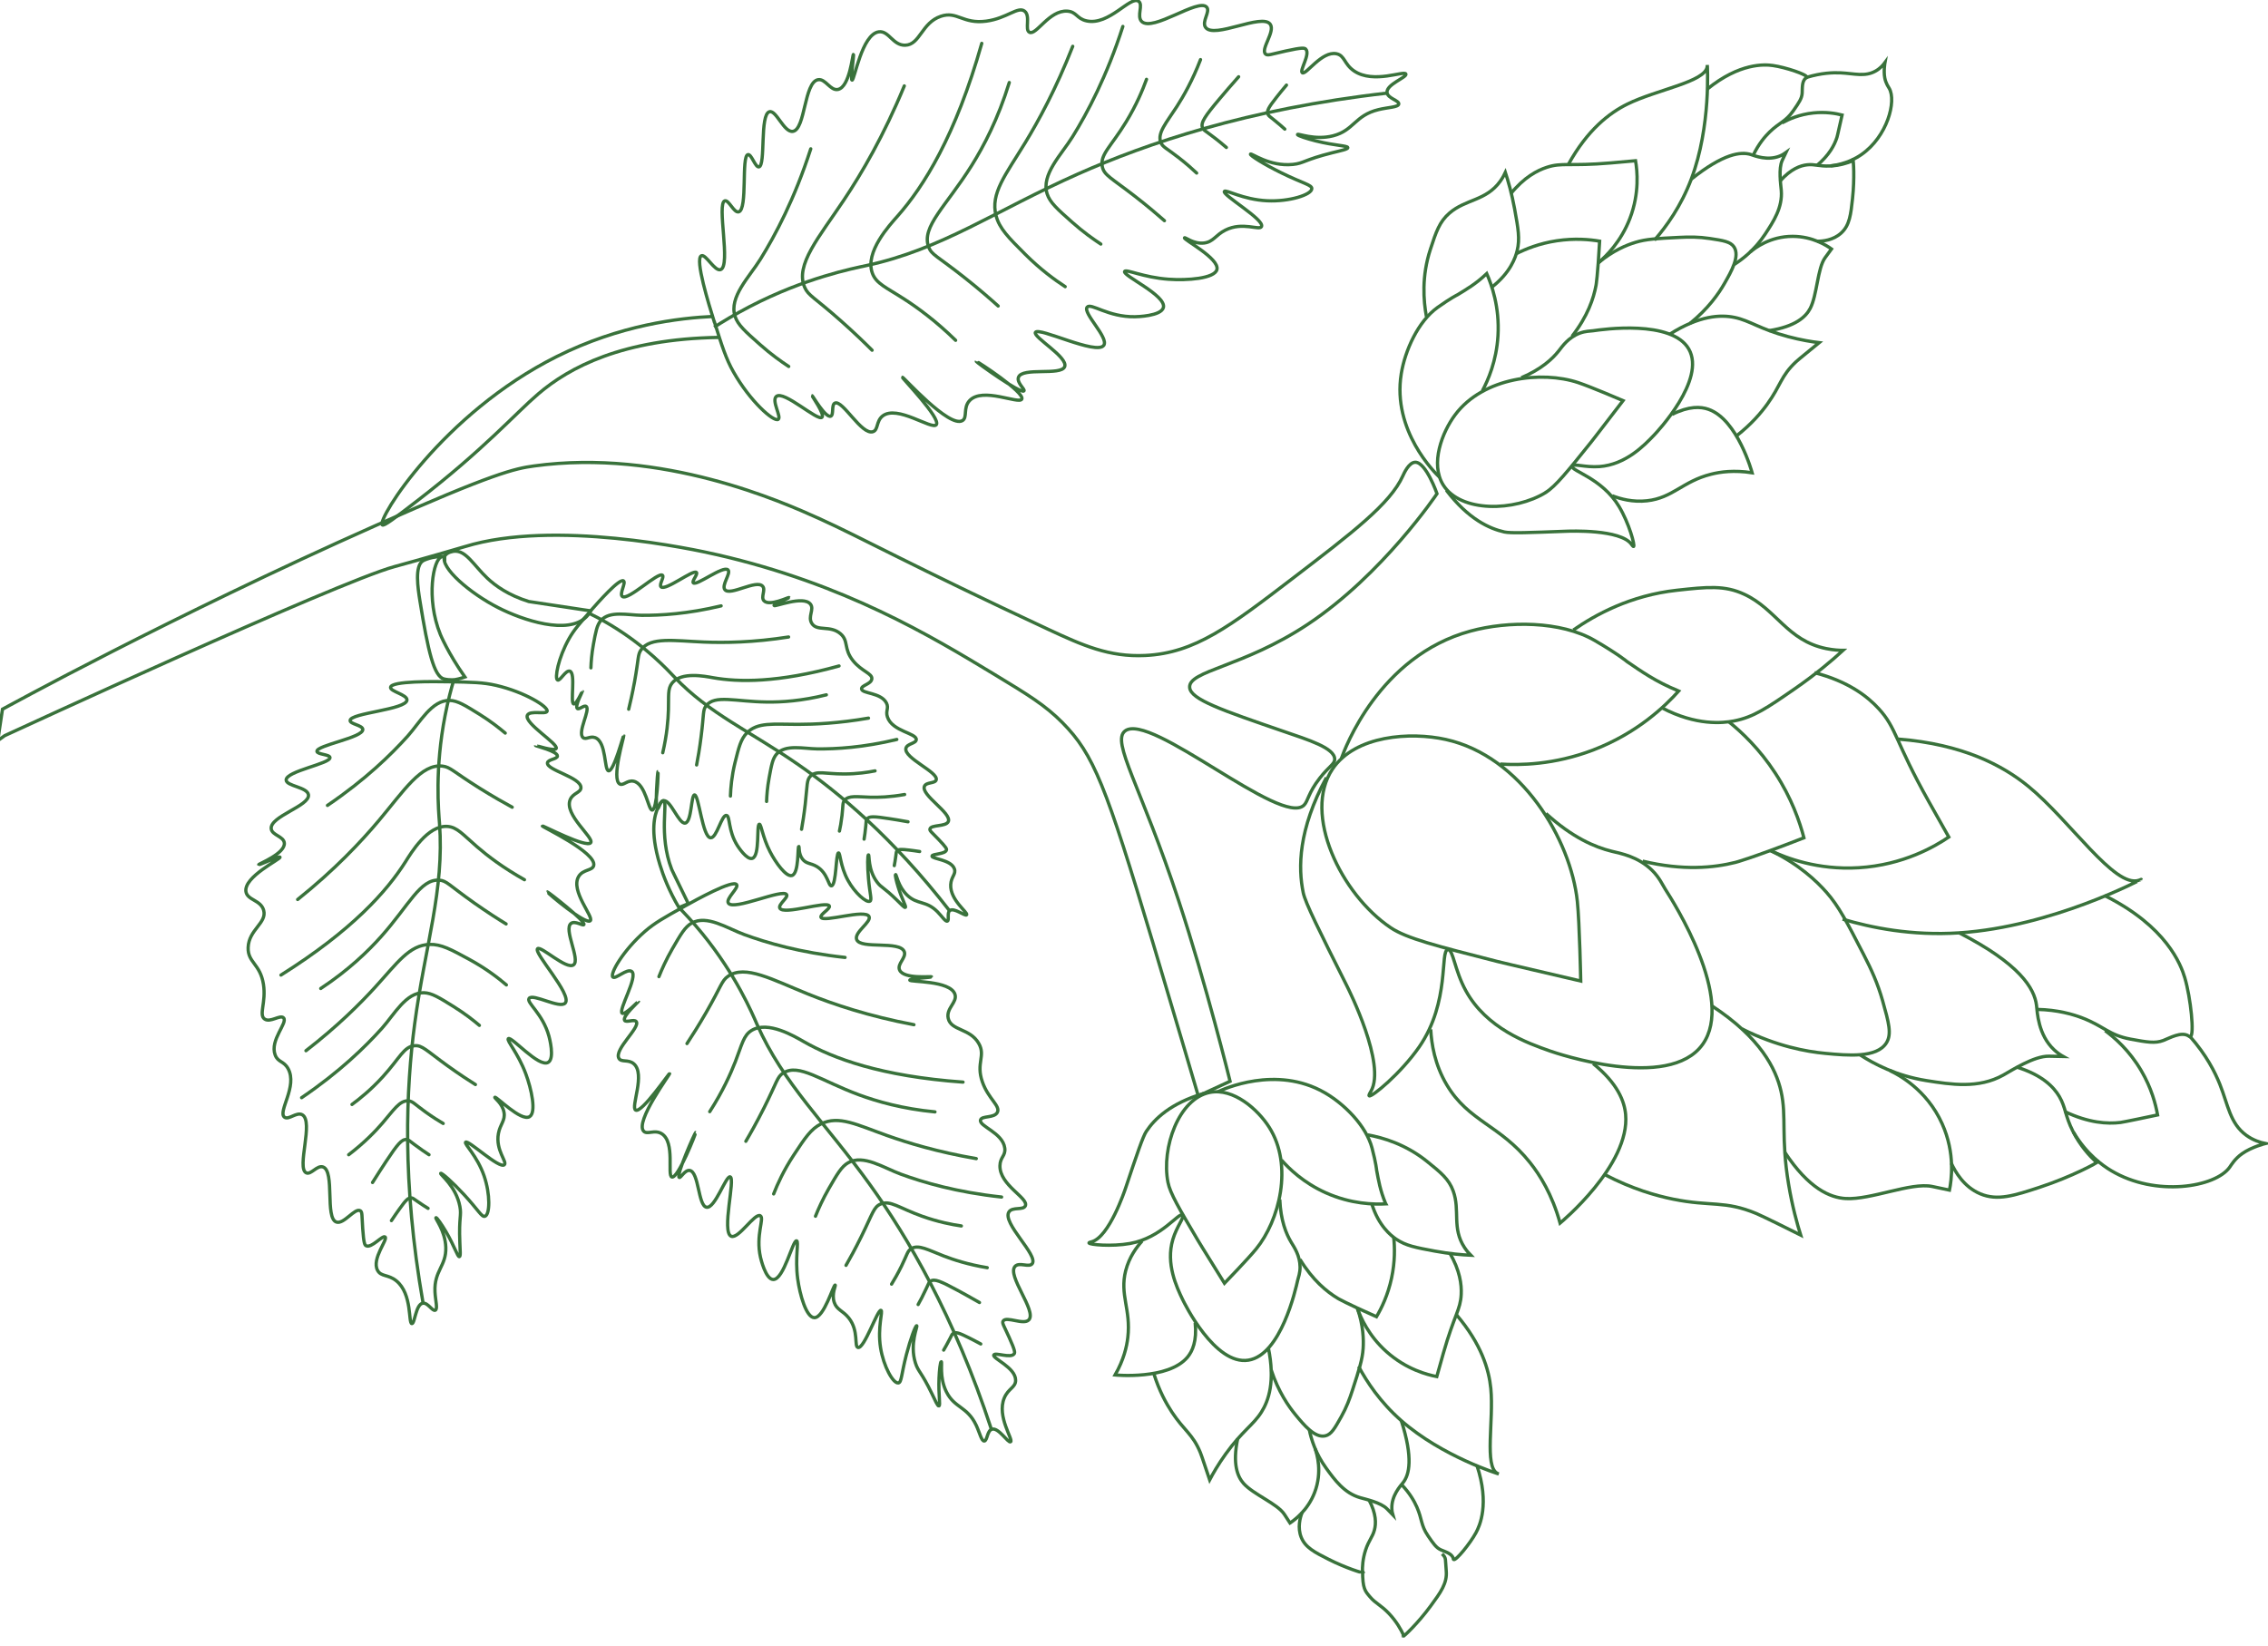 <svg width="346" height="251" viewBox="0 0 346 251" fill="none" xmlns="http://www.w3.org/2000/svg">
<g clip-path="url(#clip0_166_2321)">
<path d="M68.542 103.988C71.962 104.046 73.709 104.082 75.666 104.533C80.062 105.55 83.686 107.803 83.467 108.486C83.293 109.024 80.833 108.297 80.455 109.096C79.894 110.288 85.243 113.471 84.85 114.168C84.581 114.655 81.728 113.667 81.713 113.718C81.699 113.776 85.083 114.583 85.039 115.324C85.01 115.796 83.591 115.818 83.518 116.356C83.358 117.482 88.678 118.55 88.627 120.156C88.605 120.912 87.411 120.941 86.982 121.966C86.022 124.277 90.664 127.765 90.118 128.535C89.5 129.407 82.798 125.875 82.74 125.984C82.674 126.108 91.094 130.054 90.57 132.037C90.366 132.822 88.947 132.575 88.277 133.687C86.968 135.882 90.642 139.878 90.053 140.438C89.333 141.121 83.438 136.114 83.496 136.041C83.555 135.969 89.405 140.525 89.078 141.034C88.932 141.259 87.746 140.394 87.128 140.837C85.92 141.702 88.569 146.346 87.506 147.16C86.429 147.981 82.507 144.209 82.005 144.703C81.371 145.321 87.302 151.687 86.24 152.98C85.447 153.94 81.255 151.454 80.709 152.29C80.28 152.944 82.798 154.586 83.744 158.038C83.809 158.278 84.653 161.432 83.635 162.035C82.194 162.892 78.01 158.002 77.544 158.423C77.246 158.692 79.014 160.596 80.2 163.75C81.08 166.097 81.859 169.701 80.782 170.326C79.458 171.096 75.681 167.158 75.492 167.369C75.397 167.478 76.641 168.277 76.889 169.658C77.115 170.915 76.307 171.438 76.037 172.891C75.564 175.442 77.435 177.237 76.94 177.658C76.161 178.327 71.431 173.814 71.031 174.214C70.769 174.468 72.777 176.263 73.847 179.344C74.815 182.142 74.757 185.267 73.978 185.514C73.49 185.674 72.988 184.591 70.798 182.215C69.022 180.289 67.371 178.843 67.232 178.966C67.065 179.112 69.568 180.885 70.158 184.009C70.434 185.463 69.99 185.63 70.15 189.474C70.201 190.717 70.289 191.632 70.085 191.676C69.808 191.741 69.372 190.135 68.018 187.832C67.407 186.8 66.636 185.659 66.505 185.732C66.33 185.826 67.924 187.679 68.011 190.252C68.106 193.122 66.206 193.791 66.359 197.039C66.425 198.376 66.81 199.662 66.403 199.844C65.959 200.04 65.267 198.63 64.489 198.776C63.412 198.972 63.295 201.893 62.837 201.886C62.262 201.871 62.932 197.373 60.472 195.367C59.22 194.343 58.129 194.764 57.597 193.761C56.651 191.981 59.235 189.031 58.747 188.667C58.347 188.362 56.673 190.441 55.844 190.005C55.647 189.903 55.487 189.648 55.334 187.388C55.196 185.339 55.283 184.867 54.971 184.671C54.148 184.162 52.453 186.8 51.31 186.393C49.549 185.768 51.121 178.639 49.28 177.993C48.37 177.673 47.439 179.242 46.711 178.886C45.212 178.167 47.905 171.024 46.107 170.028C45.234 169.549 44.019 170.9 43.386 170.391C42.345 169.549 45.445 165.683 43.946 162.987C43.284 161.795 42.403 162.057 41.974 160.901C41.13 158.612 43.96 155.989 43.255 155.248C42.745 154.717 41.231 156.032 40.366 155.429C39.441 154.782 40.62 152.893 40.191 150.132C39.703 147 37.775 146.811 37.855 144.522C37.95 141.789 40.744 140.779 40.227 138.854C39.798 137.262 37.731 137.32 37.52 135.998C37.156 133.716 42.883 131.027 42.716 130.737C42.592 130.526 39.521 131.979 39.471 131.885C39.412 131.776 43.495 130.206 43.378 128.6C43.298 127.547 41.493 127.416 41.377 126.406C41.159 124.509 47.272 122.925 47.06 121.239C46.908 120.04 43.691 119.916 43.655 118.979C43.611 117.606 50.452 116.479 50.342 115.542C50.284 115.055 48.407 115.084 48.349 114.604C48.247 113.674 55.414 112.519 55.349 111.254C55.312 110.608 53.413 110.455 53.413 109.903C53.413 108.733 62.007 108.261 62.087 106.771C62.131 105.942 59.497 105.47 59.584 104.831C59.715 103.842 66.192 103.951 68.557 103.988L68.542 103.988Z" stroke="#39723B" stroke-width="0.5" stroke-miterlimit="10"/>
<path d="M69.219 103.748C68.862 104.954 68.353 106.807 67.909 109.096C66.308 117.293 66.905 123.724 67.05 125.592C67.807 135.802 64.86 144.158 63.266 156.127C61.956 165.959 61.287 180.216 64.547 198.776" stroke="#39723B" stroke-width="0.5" stroke-miterlimit="10"/>
<path d="M49.957 122.845C55.793 118.885 59.693 115.062 62.218 112.25C64.089 110.157 65.886 106.756 68.615 106.836C69.816 106.873 70.936 107.57 73.178 108.965C74.866 110.019 76.176 111.051 77.078 111.814" stroke="#39723B" stroke-width="0.5" stroke-linecap="round" stroke-linejoin="round"/>
<path d="M45.408 137.197C51.048 132.684 55.051 128.419 57.779 125.178C61.636 120.585 64.27 116.443 67.531 116.857C68.739 117.01 69.095 117.671 73.163 120.214C75.215 121.501 76.954 122.474 78.141 123.121" stroke="#39723B" stroke-width="0.5" stroke-linecap="round" stroke-linejoin="round"/>
<path d="M42.862 148.722C53.784 141.862 59.053 135.874 61.847 131.463C62.728 130.068 65.238 125.861 68.244 126.05C69.736 126.144 70.587 127.27 72.792 129.167C74.349 130.511 76.722 132.343 80.011 134.181" stroke="#39723B" stroke-width="0.5" stroke-linecap="round" stroke-linejoin="round"/>
<path d="M48.931 150.771C53.202 147.952 56.157 145.074 58.143 142.85C62.437 138.033 64.111 134.05 67.007 134.247C68.149 134.326 68.455 134.98 72.297 137.691C74.356 139.144 76.088 140.242 77.209 140.925" stroke="#39723B" stroke-width="0.5" stroke-linecap="round" stroke-linejoin="round"/>
<path d="M46.675 160.262C51.558 156.483 55.007 153.017 57.263 150.539C60.632 146.84 62.444 144.144 65.544 144.049C67.305 143.999 68.79 144.805 71.606 146.338C74.102 147.697 75.987 149.143 77.253 150.226" stroke="#39723B" stroke-width="0.5" stroke-linecap="round" stroke-linejoin="round"/>
<path d="M46.013 167.427C51.849 163.466 55.749 159.644 58.274 156.832C60.145 154.739 61.942 151.338 64.671 151.418C65.871 151.454 66.992 152.152 69.234 153.547C70.922 154.601 72.232 155.633 73.134 156.396" stroke="#39723B" stroke-width="0.5" stroke-linecap="round" stroke-linejoin="round"/>
<path d="M53.697 168.459C54.891 167.587 56.608 166.199 58.405 164.229C61.018 161.352 61.6 159.637 63.245 159.499C64.409 159.397 64.984 160.182 68.266 162.551C70.049 163.837 71.555 164.811 72.53 165.421" stroke="#39723B" stroke-width="0.5" stroke-linecap="round" stroke-linejoin="round"/>
<path d="M53.195 176.125C55.582 174.301 57.248 172.572 58.34 171.307C60.014 169.367 60.974 167.797 62.32 167.914C62.983 167.972 63.23 168.393 64.918 169.607C66.017 170.399 66.963 170.98 67.611 171.358" stroke="#39723B" stroke-width="0.5" stroke-linecap="round" stroke-linejoin="round"/>
<path d="M56.834 180.362C57.663 179.039 58.376 177.942 58.929 177.106C60.625 174.548 61.28 173.741 62.029 173.807C62.313 173.836 62.437 173.967 63.186 174.541C64.118 175.246 64.911 175.776 65.449 176.125" stroke="#39723B" stroke-width="0.5" stroke-linecap="round" stroke-linejoin="round"/>
<path d="M59.715 186.175C60.188 185.463 60.603 184.867 60.923 184.424C61.906 183.05 62.298 182.621 62.808 182.716C63.004 182.752 63.092 182.839 63.652 183.225C64.336 183.704 64.911 184.068 65.304 184.307" stroke="#39723B" stroke-width="0.5" stroke-linecap="round" stroke-linejoin="round"/>
<path d="M90.118 93.175C88.423 95.1 87.557 96.089 86.815 97.404C85.156 100.354 84.573 103.508 85.068 103.726C85.454 103.9 86.298 102.171 86.931 102.367C87.877 102.658 86.938 107.236 87.528 107.374C87.935 107.468 88.831 105.39 88.867 105.405C88.903 105.426 87.644 107.716 88.074 108.064C88.35 108.29 89.085 107.512 89.42 107.745C90.126 108.224 88.03 111.712 88.947 112.504C89.383 112.875 90.002 112.228 90.781 112.504C92.556 113.144 92.141 117.482 92.847 117.569C93.648 117.671 95.074 112.163 95.162 112.185C95.263 112.214 93.197 118.877 94.565 119.589C95.111 119.873 95.685 118.965 96.646 119.153C98.531 119.539 98.887 123.601 99.506 123.557C100.248 123.506 100.452 117.7 100.379 117.693C100.306 117.693 99.884 123.237 100.328 123.317C100.532 123.354 100.648 122.249 101.209 122.133C102.3 121.9 103.545 125.723 104.534 125.541C105.538 125.359 105.422 121.275 105.953 121.246C106.623 121.21 107.161 127.721 108.413 127.786C109.352 127.837 110.087 124.247 110.829 124.371C111.411 124.465 111.047 126.689 112.488 128.964C112.59 129.123 113.914 131.187 114.766 130.926C115.974 130.555 115.37 125.766 115.843 125.715C116.141 125.686 116.308 127.627 117.466 129.886C118.324 131.565 119.94 133.818 120.827 133.534C121.926 133.186 121.65 129.102 121.861 129.102C121.97 129.102 121.781 130.199 122.428 131.035C123.011 131.798 123.716 131.616 124.655 132.197C126.314 133.229 126.365 135.169 126.846 135.111C127.61 135.017 127.5 130.112 127.923 130.09C128.199 130.075 128.177 132.096 129.349 134.254C130.411 136.201 132.18 137.756 132.718 137.451C133.053 137.262 132.704 136.434 132.493 134.014C132.318 132.052 132.347 130.402 132.493 130.388C132.66 130.373 132.376 132.655 133.817 134.559C134.486 135.446 134.799 135.286 136.859 137.32C137.521 137.974 137.994 138.49 138.118 138.396C138.292 138.28 137.616 137.219 137.026 135.3C136.757 134.443 136.517 133.433 136.626 133.396C136.764 133.345 136.99 135.169 138.38 136.521C139.93 138.025 141.261 137.313 142.993 139.043C143.706 139.755 144.223 140.62 144.529 140.489C144.863 140.343 144.427 139.246 144.9 138.883C145.547 138.381 147.243 139.798 147.469 139.537C147.752 139.21 144.914 137.306 145.038 134.922C145.104 133.709 145.89 133.316 145.598 132.517C145.089 131.093 142.142 131.027 142.178 130.577C142.215 130.199 144.216 130.322 144.39 129.639C144.434 129.48 144.369 129.262 143.19 128.033C142.12 126.922 141.814 126.725 141.865 126.457C142.004 125.744 144.325 126.137 144.674 125.301C145.22 124.008 140.461 121.268 141.028 119.924C141.312 119.255 142.651 119.539 142.826 118.95C143.182 117.758 137.848 115.629 138.205 114.132C138.38 113.405 139.748 113.42 139.784 112.81C139.842 111.807 136.124 111.567 135.389 109.372C135.061 108.406 135.651 108.043 135.229 107.221C134.385 105.594 131.488 105.833 131.437 105.07C131.401 104.518 132.9 104.351 133.002 103.559C133.111 102.716 131.459 102.418 130.142 100.783C128.65 98.93 129.516 97.76 128.206 96.648C126.635 95.318 124.662 96.358 123.855 95.093C123.185 94.054 124.27 92.935 123.636 92.143C122.552 90.784 118.157 92.601 118.084 92.361C118.026 92.186 120.391 91.22 120.362 91.14C120.325 91.053 117.393 92.521 116.556 91.641C116.01 91.067 116.854 89.992 116.345 89.418C115.399 88.342 111.426 90.922 110.596 89.956C110.007 89.265 111.564 87.419 111.062 86.925C110.319 86.206 106.23 89.432 105.764 88.895C105.524 88.611 106.492 87.587 106.252 87.318C105.786 86.787 101.514 90.181 100.845 89.505C100.503 89.156 101.376 88.023 101.07 87.746C100.423 87.15 95.802 91.678 94.936 90.973C94.456 90.581 95.525 88.88 95.125 88.604C94.507 88.175 91.29 91.823 90.118 93.153L90.118 93.175Z" stroke="#39723B" stroke-width="0.5" stroke-miterlimit="10"/>
<path d="M89.645 93.429C90.497 93.843 91.785 94.497 93.284 95.406C98.654 98.668 101.922 102.251 102.897 103.276C108.195 108.864 114.329 111.458 121.795 116.632C127.93 120.883 136.197 127.728 144.871 138.926" stroke="#39723B" stroke-width="0.5" stroke-miterlimit="10"/>
<path d="M110.014 92.412C104.854 93.647 100.757 93.872 97.912 93.85C95.802 93.829 93 93.102 91.661 94.657C91.072 95.34 90.89 96.314 90.533 98.261C90.264 99.737 90.177 100.979 90.148 101.866" stroke="#39723B" stroke-width="0.5" stroke-linecap="round" stroke-linejoin="round"/>
<path d="M120.304 97.157C114.94 98 110.545 98.058 107.358 97.927C102.846 97.738 99.215 97.106 97.796 99.119C97.272 99.867 97.454 100.398 96.813 103.944C96.486 105.732 96.151 107.192 95.911 108.173" stroke="#39723B" stroke-width="0.5" stroke-linecap="round" stroke-linejoin="round"/>
<path d="M128.003 101.575C118.659 104.162 112.655 104.053 108.791 103.37C107.569 103.152 103.959 102.418 102.54 104.177C101.834 105.049 102.038 106.095 101.973 108.275C101.929 109.823 101.747 112.061 101.107 114.815" stroke="#39723B" stroke-width="0.5" stroke-linecap="round" stroke-linejoin="round"/>
<path d="M126.067 105.979C122.334 106.916 119.241 107.105 117 107.076C112.146 107.018 109.082 105.928 107.729 107.636C107.198 108.304 107.409 108.813 106.965 112.308C106.732 114.183 106.463 115.702 106.273 116.675" stroke="#39723B" stroke-width="0.5" stroke-linecap="round" stroke-linejoin="round"/>
<path d="M132.493 109.532C127.923 110.324 124.248 110.484 121.73 110.484C117.968 110.484 115.552 110.121 113.929 111.799C113.012 112.751 112.706 113.987 112.131 116.319C111.622 118.39 111.477 120.164 111.433 121.421" stroke="#39723B" stroke-width="0.5" stroke-linecap="round" stroke-linejoin="round"/>
<path d="M136.815 112.788C131.656 114.023 127.559 114.248 124.713 114.227C122.603 114.205 119.801 113.478 118.462 115.033C117.873 115.716 117.691 116.69 117.335 118.638C117.065 120.113 116.978 121.355 116.949 122.242" stroke="#39723B" stroke-width="0.5" stroke-linecap="round" stroke-linejoin="round"/>
<path d="M133.497 117.577C132.405 117.795 130.768 118.049 128.767 118.049C125.841 118.049 124.597 117.497 123.687 118.34C123.04 118.935 123.185 119.655 122.843 122.671C122.654 124.313 122.436 125.635 122.283 126.486" stroke="#39723B" stroke-width="0.5" stroke-linecap="round" stroke-linejoin="round"/>
<path d="M138.009 121.181C135.782 121.581 133.984 121.631 132.725 121.595C130.797 121.544 129.443 121.275 128.825 122.089C128.519 122.489 128.628 122.838 128.454 124.385C128.337 125.396 128.185 126.217 128.061 126.762" stroke="#39723B" stroke-width="0.5" stroke-linecap="round" stroke-linejoin="round"/>
<path d="M138.525 125.345C137.375 125.134 136.393 124.974 135.658 124.865C133.38 124.516 132.594 124.465 132.26 124.916C132.129 125.09 132.143 125.221 132.085 125.933C132.005 126.805 131.903 127.517 131.823 127.99" stroke="#39723B" stroke-width="0.5" stroke-linecap="round" stroke-linejoin="round"/>
<path d="M140.301 129.879C139.668 129.777 139.122 129.712 138.714 129.661C137.455 129.509 137.019 129.509 136.808 129.843C136.728 129.966 136.728 130.061 136.662 130.57C136.582 131.187 136.495 131.696 136.429 132.03" stroke="#39723B" stroke-width="0.5" stroke-linecap="round" stroke-linejoin="round"/>
<path d="M104.272 138.323C101.354 139.936 99.87 140.772 98.392 142.058C95.081 144.943 93 148.54 93.495 149.027C93.888 149.412 95.671 147.654 96.37 148.17C97.403 148.94 94.259 154.121 94.921 154.55C95.38 154.848 97.374 152.69 97.41 152.726C97.447 152.77 94.907 155.015 95.285 155.633C95.525 156.025 96.762 155.393 97.068 155.822C97.716 156.715 93.641 160.073 94.419 161.432C94.79 162.071 95.831 161.548 96.66 162.231C98.553 163.779 96.158 168.909 96.981 169.323C97.919 169.788 102.06 163.677 102.155 163.742C102.264 163.815 96.835 171.067 98.196 172.535C98.734 173.117 99.841 172.252 100.925 172.906C103.064 174.192 101.733 179.315 102.504 179.526C103.435 179.787 106.208 172.775 106.128 172.739C106.041 172.702 103.101 179.301 103.617 179.591C103.85 179.722 104.469 178.429 105.204 178.523C106.637 178.712 106.492 183.922 107.787 184.133C109.09 184.351 110.734 179.308 111.389 179.497C112.219 179.737 110.043 187.934 111.549 188.558C112.67 189.024 115.137 184.961 115.988 185.434C116.658 185.804 115.246 188.362 116.017 191.77C116.068 192.003 116.796 195.106 117.946 195.157C119.576 195.229 120.937 189.111 121.526 189.256C121.904 189.351 121.264 191.799 121.693 195.055C122.014 197.475 123.003 200.934 124.219 200.977C125.71 201.028 127.151 195.912 127.413 196.007C127.544 196.058 126.838 197.315 127.26 198.623C127.646 199.807 128.578 199.887 129.48 201.014C131.059 202.998 130.28 205.388 130.892 205.526C131.867 205.744 133.868 199.698 134.399 199.858C134.741 199.96 133.839 202.424 134.334 205.563C134.785 208.411 136.269 211.071 137.055 210.933C137.55 210.846 137.485 209.69 138.27 206.638C138.911 204.168 139.668 202.162 139.85 202.206C140.061 202.256 138.722 204.923 139.653 207.881C140.09 209.262 140.541 209.196 142.171 212.575C142.695 213.665 143.044 214.494 143.241 214.443C143.503 214.37 143.146 212.786 143.255 210.192C143.306 209.022 143.444 207.692 143.59 207.692C143.786 207.692 143.263 210.025 144.369 212.27C145.606 214.784 147.541 214.486 148.909 217.357C149.47 218.541 149.725 219.82 150.161 219.791C150.627 219.755 150.583 218.229 151.318 217.996C152.33 217.669 153.778 220.133 154.171 219.915C154.658 219.639 152.017 216.078 153.21 213.222C153.814 211.769 154.949 211.631 154.942 210.526C154.942 208.564 151.362 207.205 151.609 206.667C151.813 206.224 154.214 207.241 154.724 206.486C154.848 206.304 154.869 206.013 153.96 204C153.137 202.176 152.846 201.806 153.028 201.501C153.501 200.687 156.172 202.176 156.965 201.304C158.195 199.96 153.567 194.546 154.855 193.151C155.495 192.461 157.009 193.384 157.475 192.744C158.435 191.443 152.832 186.524 153.923 184.845C154.455 184.031 156.121 184.642 156.427 183.915C156.936 182.709 152.497 180.805 152.548 177.804C152.57 176.474 153.45 176.299 153.283 175.1C152.963 172.746 149.317 171.787 149.586 170.828C149.775 170.137 151.689 170.58 152.155 169.658C152.65 168.677 150.765 167.594 149.87 165.021C148.851 162.107 150.423 161.061 149.302 159.128C147.963 156.817 145.096 157.231 144.66 155.335C144.296 153.772 146.108 152.871 145.678 151.636C144.944 149.507 138.787 149.812 138.794 149.492C138.802 149.252 142.113 149.1 142.113 148.991C142.113 148.867 137.878 149.391 137.237 147.952C136.822 147.007 138.314 146.07 137.95 145.147C137.266 143.417 131.277 144.849 130.688 143.301C130.273 142.196 132.98 140.62 132.58 139.798C131.99 138.592 125.579 140.765 125.245 139.907C125.07 139.457 126.7 138.621 126.525 138.192C126.183 137.342 119.489 139.639 118.965 138.512C118.695 137.938 120.26 136.935 120.012 136.463C119.481 135.453 111.862 138.985 111.113 137.742C110.691 137.052 112.743 135.438 112.379 134.93C111.811 134.138 106.288 137.197 104.272 138.316L104.272 138.323Z" stroke="#39723B" stroke-width="0.5" stroke-miterlimit="10"/>
<path d="M103.581 138.425C104.447 139.304 105.728 140.663 107.161 142.422C112.306 148.744 114.744 154.543 115.479 156.221C119.518 165.356 125.892 171.191 132.762 180.754C138.409 188.617 145.533 200.578 151.253 218.032" stroke="#39723B" stroke-width="0.5" stroke-miterlimit="10"/>
<path d="M128.92 146.033C122.079 145.299 116.963 143.802 113.507 142.531C110.938 141.586 107.831 139.486 105.517 140.801C104.498 141.382 103.857 142.494 102.569 144.725C101.602 146.411 100.947 147.894 100.525 148.962" stroke="#39723B" stroke-width="0.5" stroke-linecap="round" stroke-linejoin="round"/>
<path d="M139.428 156.294C132.507 154.993 127.1 153.162 123.265 151.614C117.837 149.427 113.667 147.072 111.054 148.918C110.087 149.601 110.079 150.335 107.751 154.39C106.572 156.439 105.524 158.074 104.804 159.172" stroke="#39723B" stroke-width="0.5" stroke-linecap="round" stroke-linejoin="round"/>
<path d="M146.916 165.05C134.363 164.157 127.078 161.417 122.654 158.895C121.257 158.096 117.167 155.633 114.664 157.166C113.42 157.929 113.208 159.288 112.182 161.933C111.455 163.8 110.261 166.467 108.275 169.556" stroke="#39723B" stroke-width="0.5" stroke-linecap="round" stroke-linejoin="round"/>
<path d="M142.637 169.592C137.666 169.12 133.802 168.001 131.074 166.998C125.165 164.818 121.897 162.158 119.496 163.655C118.55 164.244 118.586 164.949 116.527 169.04C115.421 171.234 114.438 172.971 113.783 174.076" stroke="#39723B" stroke-width="0.5" stroke-linecap="round" stroke-linejoin="round"/>
<path d="M148.939 176.721C143.008 175.703 138.445 174.301 135.367 173.211C130.768 171.576 127.974 170.079 125.259 171.423C123.716 172.186 122.814 173.56 121.097 176.169C119.576 178.479 118.615 180.587 118.026 182.106" stroke="#39723B" stroke-width="0.5" stroke-linecap="round" stroke-linejoin="round"/>
<path d="M152.803 182.578C145.962 181.844 140.847 180.347 137.39 179.075C134.821 178.131 131.714 176.031 129.4 177.346C128.381 177.927 127.741 179.039 126.453 181.27C125.485 182.956 124.83 184.438 124.408 185.506" stroke="#39723B" stroke-width="0.5" stroke-linecap="round" stroke-linejoin="round"/>
<path d="M146.661 186.989C145.227 186.785 143.117 186.378 140.672 185.506C137.099 184.227 135.818 183.021 134.334 183.653C133.286 184.104 133.155 185.041 131.416 188.573C130.47 190.499 129.625 192.025 129.065 192.998" stroke="#39723B" stroke-width="0.5" stroke-linecap="round" stroke-linejoin="round"/>
<path d="M150.612 193.355C147.716 192.882 145.497 192.156 143.968 191.567C141.632 190.666 140.09 189.75 138.984 190.47C138.438 190.826 138.416 191.298 137.528 193.122C136.946 194.306 136.4 195.237 136.015 195.862" stroke="#39723B" stroke-width="0.5" stroke-linecap="round" stroke-linejoin="round"/>
<path d="M149.426 198.667C148.109 197.911 146.981 197.293 146.13 196.828C143.495 195.404 142.564 195.011 141.953 195.411C141.72 195.564 141.683 195.738 141.29 196.574C140.817 197.606 140.374 198.427 140.068 198.972" stroke="#39723B" stroke-width="0.5" stroke-linecap="round" stroke-linejoin="round"/>
<path d="M149.623 204.989C148.888 204.589 148.262 204.269 147.782 204.029C146.304 203.295 145.773 203.107 145.373 203.419C145.22 203.535 145.184 203.659 144.885 204.24C144.514 204.967 144.187 205.541 143.961 205.926" stroke="#39723B" stroke-width="0.5" stroke-linecap="round" stroke-linejoin="round"/>
<path d="M108.988 49.094C110.152 52.815 110.756 54.712 111.884 56.71C114.409 61.186 118.048 64.42 118.724 63.962C119.256 63.599 117.669 61.143 118.426 60.474C119.554 59.471 124.757 64.304 125.405 63.642C125.849 63.185 123.847 60.394 123.898 60.358C123.957 60.322 125.929 63.766 126.729 63.483C127.239 63.301 126.802 61.739 127.37 61.484C128.556 60.954 131.437 66.418 133.177 65.844C133.999 65.576 133.65 64.26 134.625 63.468C136.851 61.673 142.171 65.626 142.84 64.783C143.597 63.824 137.565 57.633 137.666 57.538C137.776 57.429 144.813 65.358 146.828 64.151C147.629 63.672 146.894 62.204 147.905 61.114C149.885 58.97 155.452 61.709 155.881 60.881C156.405 59.878 149.011 55.039 148.946 55.126C148.88 55.213 155.764 60.147 156.216 59.624C156.419 59.391 155.08 58.374 155.371 57.553C155.932 55.954 161.87 57.357 162.423 55.925C162.983 54.486 157.584 51.413 157.955 50.7C158.428 49.806 167.32 54.239 168.39 52.67C169.19 51.492 165.115 47.714 165.858 46.842C166.44 46.159 169.045 48.382 173.142 48.31C173.426 48.31 177.152 48.215 177.486 46.907C177.959 45.054 171.257 42.053 171.563 41.406C171.759 40.992 174.415 42.315 178.258 42.591C181.11 42.801 185.316 42.489 185.651 41.108C186.066 39.415 180.528 36.552 180.703 36.276C180.79 36.13 182.064 37.242 183.664 37.068C185.113 36.908 185.433 35.854 186.939 35.099C189.588 33.761 192.157 35.222 192.455 34.554C192.935 33.493 186.473 29.765 186.779 29.198C186.976 28.835 189.588 30.448 193.314 30.622C196.69 30.782 200.103 29.707 200.125 28.776C200.14 28.188 198.801 27.992 195.482 26.364C192.797 25.049 190.68 23.704 190.767 23.508C190.876 23.283 193.619 25.441 197.236 25.078C198.917 24.91 198.961 24.373 203.225 23.305C204.6 22.963 205.634 22.76 205.619 22.52C205.597 22.2 203.698 22.236 200.736 21.495C199.405 21.161 197.906 20.681 197.942 20.514C197.986 20.296 200.54 21.444 203.385 20.71C206.565 19.889 206.682 17.6 210.298 16.721C211.79 16.358 213.318 16.365 213.391 15.863C213.464 15.318 211.696 15.013 211.601 14.112C211.47 12.877 214.643 11.801 214.483 11.3C214.286 10.682 209.563 12.855 206.572 10.82C205.044 9.781 205.161 8.459 203.887 8.197C201.631 7.739 199.23 11.503 198.67 11.096C198.211 10.755 199.943 8.255 199.201 7.492C199.019 7.31 198.691 7.216 196.166 7.775C193.874 8.284 193.379 8.531 193.074 8.248C192.251 7.514 194.595 4.811 193.78 3.692C192.528 1.969 185.214 5.981 183.919 4.178C183.279 3.285 184.698 1.766 184.079 1.083C182.813 -0.32 175.842 4.92 174.175 3.277C173.368 2.478 174.459 0.712 173.695 0.189C172.436 -0.683 169.19 3.953 165.756 3.183C164.242 2.841 164.242 1.795 162.83 1.7C160.051 1.512 158.086 5.457 157.045 4.92C156.296 4.535 157.256 2.456 156.317 1.708C155.306 0.908 153.618 2.805 150.452 3.226C146.865 3.699 146.035 1.65 143.546 2.478C140.577 3.466 140.374 6.838 138.089 6.896C136.204 6.94 135.607 4.658 134.079 4.854C131.459 5.196 130.353 12.317 129.982 12.223C129.713 12.157 130.317 8.328 130.193 8.306C130.055 8.277 129.647 13.247 127.85 13.64C126.671 13.894 125.943 11.961 124.801 12.157C122.654 12.528 122.88 19.729 120.966 20.035C119.605 20.253 118.433 16.772 117.393 17.041C115.872 17.433 116.847 25.281 115.777 25.456C115.224 25.55 114.649 23.486 114.111 23.581C113.056 23.77 114.096 31.981 112.685 32.315C111.964 32.49 111.185 30.462 110.581 30.63C109.301 31 111.542 40.556 109.934 41.123C109.039 41.435 107.671 38.71 107.001 39.008C105.961 39.473 108.165 46.522 108.966 49.087L108.988 49.094Z" stroke="#39723B" stroke-width="0.5" stroke-miterlimit="10"/>
<path d="M108.944 49.908C110.152 49.131 112.022 47.983 114.387 46.755C122.858 42.365 130.098 40.956 132.201 40.498C143.641 38.042 151.857 32.126 164.46 26.531C174.823 21.931 190.243 16.612 211.637 14.199" stroke="#39723B" stroke-width="0.5" stroke-miterlimit="10"/>
<path d="M123.687 22.701C121.22 30.353 118.288 35.854 116.017 39.517C114.329 42.242 111.178 45.294 112.139 48.252C112.561 49.552 113.689 50.555 115.945 52.553C117.647 54.065 119.197 55.162 120.325 55.896" stroke="#39723B" stroke-width="0.5" stroke-linecap="round" stroke-linejoin="round"/>
<path d="M137.958 13.102C134.821 20.718 131.437 26.466 128.752 30.491C124.954 36.189 121.264 40.403 122.763 43.833C123.323 45.105 124.16 45.287 128.257 48.913C130.324 50.744 131.961 52.335 133.046 53.418" stroke="#39723B" stroke-width="0.5" stroke-linecap="round" stroke-linejoin="round"/>
<path d="M149.775 6.613C145.773 20.768 140.897 28.457 136.961 32.926C135.716 34.336 131.91 38.434 133.082 41.66C133.664 43.266 135.178 43.826 137.965 45.628C139.937 46.9 142.717 48.905 145.788 51.907" stroke="#39723B" stroke-width="0.5" stroke-linecap="round" stroke-linejoin="round"/>
<path d="M153.974 12.586C152.257 18.167 150.059 22.324 148.255 25.209C144.354 31.451 140.526 34.568 141.669 37.671C142.12 38.892 142.942 39.015 147.148 42.344C149.404 44.124 151.165 45.672 152.279 46.675" stroke="#39723B" stroke-width="0.5" stroke-linecap="round" stroke-linejoin="round"/>
<path d="M163.653 7.063C161.084 13.618 158.391 18.501 156.405 21.764C153.436 26.64 151.056 29.489 151.959 32.911C152.468 34.852 153.836 36.218 156.419 38.797C158.712 41.086 160.902 42.685 162.503 43.724" stroke="#39723B" stroke-width="0.5" stroke-linecap="round" stroke-linejoin="round"/>
<path d="M171.301 4.033C168.834 11.685 165.901 17.186 163.631 20.848C161.943 23.573 158.792 26.625 159.752 29.583C160.174 30.884 161.302 31.887 163.558 33.885C165.261 35.397 166.811 36.494 167.939 37.228" stroke="#39723B" stroke-width="0.5" stroke-linecap="round" stroke-linejoin="round"/>
<path d="M174.91 12.099C174.335 13.691 173.375 16.009 171.788 18.603C169.474 22.389 167.786 23.573 168.164 25.419C168.434 26.727 169.474 27.098 173.127 29.925C175.114 31.465 176.664 32.795 177.646 33.66" stroke="#39723B" stroke-width="0.5" stroke-linecap="round" stroke-linejoin="round"/>
<path d="M183.148 9.091C181.918 12.288 180.557 14.664 179.524 16.27C177.937 18.727 176.526 20.282 177.086 21.72C177.363 22.433 177.908 22.563 179.779 24.017C181.001 24.961 181.94 25.812 182.558 26.393" stroke="#39723B" stroke-width="0.5" stroke-linecap="round" stroke-linejoin="round"/>
<path d="M188.962 11.707C187.783 13.037 186.801 14.178 186.073 15.05C183.817 17.731 183.141 18.705 183.453 19.497C183.57 19.802 183.759 19.889 184.632 20.529C185.709 21.321 186.546 22.011 187.092 22.491" stroke="#39723B" stroke-width="0.5" stroke-linecap="round" stroke-linejoin="round"/>
<path d="M196.261 12.979C195.628 13.727 195.111 14.366 194.726 14.861C193.532 16.379 193.19 16.939 193.459 17.477C193.561 17.68 193.685 17.753 194.289 18.232C195.031 18.828 195.613 19.337 196.006 19.693" stroke="#39723B" stroke-width="0.5" stroke-linecap="round" stroke-linejoin="round"/>
<path d="M212.161 141.499C214.57 143.119 219.162 144.289 228.353 146.629C228.353 146.629 229.954 147.036 241.153 149.63C241.153 149.63 240.978 140.801 240.636 137.502C239.647 128.048 232.108 115.338 220.566 112.788C215.21 111.603 206.747 112.112 203.269 117.322C198.706 124.16 204.557 136.39 212.161 141.499Z" stroke="#39723B" stroke-width="0.5" stroke-miterlimit="10"/>
<path d="M204.637 115.694C205.11 114.328 210.342 100.056 224.336 96.256C230.048 94.701 238.082 94.672 243.292 97.695C246.858 99.766 248.219 100.914 248.219 100.914C250.38 102.389 252.592 103.966 255.962 105.339C256.02 105.361 256.071 105.383 256.1 105.397C254.07 107.665 249.805 111.814 243.03 114.401C237.063 116.675 231.816 116.726 228.862 116.537" stroke="#39723B" stroke-width="0.5" stroke-miterlimit="10"/>
<path d="M202.352 118.601C198.044 126.573 198.037 132.357 198.815 136.15C199.135 137.706 201.238 141.913 205.452 150.321C205.787 150.996 211.484 162.362 209.156 166.424C209.061 166.591 208.77 167.056 208.872 167.143C209.199 167.434 213.711 163.721 216.506 159.688C221.272 152.806 219.635 144.914 220.894 144.849C221.694 144.805 221.883 147.923 223.608 151.084C226.773 156.89 233.097 159.121 236.466 160.305C237.354 160.618 254.572 166.496 259.738 159.31C264.73 152.363 255.321 137.611 254.033 135.598C253.647 134.995 253.145 133.832 252.032 132.742C249.878 130.635 247.287 130.184 245.861 129.836C243.387 129.225 239.908 127.794 235.855 124.08" stroke="#39723B" stroke-width="0.5" stroke-miterlimit="10"/>
<path d="M243.052 162.231C246.785 165.254 247.819 167.972 248.001 169.985C248.706 177.731 238.002 186.553 238.002 186.553C236.779 182.142 234.909 179.199 233.41 177.317C228.847 171.59 224.052 171.06 220.726 165.486C218.863 162.362 218.383 159.186 218.267 156.999" stroke="#39723B" stroke-width="0.5" stroke-miterlimit="10"/>
<path d="M240.032 96.089C243.329 93.792 248.735 90.798 255.831 90.028C260.422 89.527 263.093 89.236 266.113 90.646C271.018 92.928 272.633 97.716 278.615 98.93C279.714 99.155 280.631 99.192 281.176 99.192C279.525 100.703 277.05 102.81 273.827 105.041C269.621 107.948 267.525 109.394 264.505 109.968C262.853 110.281 258.8 110.738 253.524 107.955" stroke="#39723B" stroke-width="0.5" stroke-miterlimit="10"/>
<path d="M250.598 131.347C256.791 132.837 261.47 132.357 264.752 131.536C264.752 131.536 267.015 130.969 275.202 127.786C274.554 125.316 273.317 121.74 270.843 117.94C268.42 114.212 265.706 111.669 263.733 110.077" stroke="#39723B" stroke-width="0.5" stroke-miterlimit="10"/>
<path d="M244.82 179.162C249.041 181.364 252.672 182.382 255.256 182.905C261.041 184.075 263.086 183.065 267.976 185.107C267.976 185.107 269.097 185.572 274.707 188.384C274.176 186.691 273.426 184.009 272.866 180.652C271.658 173.385 272.59 170.326 271.709 166.446C270.93 163.016 268.573 158.263 261.121 153.394" stroke="#39723B" stroke-width="0.5" stroke-miterlimit="10"/>
<path d="M265.764 156.941C271.061 159.593 275.595 160.4 278.469 160.669C281.868 160.988 286.307 161.402 287.777 159.077C288.635 157.718 288.141 155.967 287.209 152.653C286.445 149.957 285.484 147.857 284.298 145.561C281.773 140.663 280.514 138.214 278.637 136.092C277.116 134.37 274.445 131.834 270.174 129.77" stroke="#39723B" stroke-width="0.5" stroke-miterlimit="10"/>
<path d="M276.817 102.6C281.991 103.937 284.91 106.233 286.62 108.101C289.363 111.095 289.087 113.049 294.246 122.249C294.814 123.266 297.302 127.67 297.302 127.67C295.243 129.065 290.396 131.936 283.556 132.35C277.24 132.735 272.415 130.824 270.166 129.763" stroke="#39723B" stroke-width="0.5" stroke-miterlimit="10"/>
<path d="M289.589 112.73C299.493 113.507 305.584 116.784 309.44 119.938C315.859 125.199 322.568 135.46 326.279 134.276C326.439 134.225 326.658 134.13 326.658 134.13C326.658 134.123 313.079 141.353 298.91 142.284C291.612 142.763 285.448 141.484 281.111 140.198" stroke="#39723B" stroke-width="0.5" stroke-miterlimit="10"/>
<path d="M283.767 160.894C285.826 162.238 289.276 164.084 293.875 164.818C297.652 165.414 301.836 166.082 305.62 163.975C306.857 163.285 310.299 161.054 312.577 161.097C312.686 161.097 314.76 161.141 314.76 161.141C314.411 160.945 313.887 160.618 313.355 160.109C310.918 157.82 310.808 154.39 310.685 153.351C310.372 150.728 308.065 146.985 298.903 142.291" stroke="#39723B" stroke-width="0.5" stroke-miterlimit="10"/>
<path d="M272.277 175.74C275.959 181.321 279.219 182.68 281.591 182.81C285.426 183.021 291.517 180.303 294.755 180.965C294.937 181.001 297.404 181.524 297.404 181.524C297.703 180.042 298.321 175.921 296.291 171.409C293.933 166.155 289.574 163.895 288.322 163.299" stroke="#39723B" stroke-width="0.5" stroke-miterlimit="10"/>
<path d="M297.681 177.411C298.27 178.697 299.58 181.03 302.112 182.091C304.739 183.196 307.308 182.353 311.15 181.095C315.982 179.511 320.145 177.295 320.079 177.142C320.065 177.113 319.89 177.164 319.752 177.208C318.769 176.285 317.358 174.766 316.244 172.564C315.036 170.181 315.145 168.931 314.178 167.267C313.326 165.821 311.594 163.968 307.636 162.754" stroke="#39723B" stroke-width="0.5" stroke-miterlimit="10"/>
<path d="M316.346 172.739C318.34 176.052 320.749 177.76 322.088 178.559C328.877 182.614 337.981 181.088 340.149 178.036C340.419 177.658 340.935 176.75 342.049 175.965C343.519 174.926 345.592 174.417 345.592 174.417C344.836 174.257 343.73 173.93 342.667 173.146C340.2 171.336 339.924 168.568 338.65 165.37C337.901 163.503 336.598 160.93 334.138 158.132" stroke="#39723B" stroke-width="0.5" stroke-miterlimit="10"/>
<path d="M321.076 136.601C330.522 141.303 332.72 147.145 333.309 149.143C334.211 152.195 334.815 157.958 334.139 158.132C334.058 158.154 333.993 158.082 333.869 158.002C332.77 157.304 331.017 158.321 330.027 158.699C328.761 159.179 327.531 158.954 325.079 158.503C321.746 157.893 320.996 156.548 317.736 155.284C316.208 154.695 313.916 154.034 310.823 153.961" stroke="#39723B" stroke-width="0.5" stroke-miterlimit="10"/>
<path d="M315.007 169.549C318.66 171.285 321.498 171.445 323.5 171.205C323.5 171.205 324.089 171.133 329.154 170.057C328.863 168.422 328.222 165.959 326.672 163.321C324.846 160.203 322.583 158.256 321.156 157.202" stroke="#39723B" stroke-width="0.5" stroke-miterlimit="10"/>
<path d="M178.178 180.325C178.498 181.996 179.917 184.387 182.748 189.176C182.748 189.176 183.242 190.012 186.801 195.731C186.801 195.731 190.41 192.003 191.64 190.491C195.169 186.16 197.338 177.774 193.619 171.925C191.895 169.214 188.176 165.908 184.567 166.62C179.83 167.557 177.159 175.049 178.178 180.325Z" stroke="#39723B" stroke-width="0.5" stroke-miterlimit="10"/>
<path d="M185.811 166.518C186.575 166.148 194.689 162.413 202.068 166.649C205.081 168.379 208.421 171.7 209.316 175.115C209.934 177.455 210.015 178.494 210.015 178.494C210.298 180.005 210.553 181.575 211.375 183.544C211.39 183.581 211.404 183.61 211.412 183.624C209.629 183.719 206.136 183.668 202.25 181.924C198.83 180.391 196.639 178.232 195.49 176.924" stroke="#39723B" stroke-width="0.5" stroke-miterlimit="10"/>
<path d="M183.65 166.773C178.541 168.284 176.133 170.675 174.874 172.571C174.357 173.349 173.477 175.965 171.723 181.197C171.585 181.619 169.205 188.689 166.549 189.401C166.44 189.43 166.127 189.503 166.134 189.583C166.149 189.837 169.562 190.172 172.4 189.663C177.239 188.791 179.844 184.845 180.397 185.339C180.746 185.652 179.524 187.025 178.927 189.045C177.821 192.766 179.509 196.312 180.412 198.201C180.652 198.703 185.331 208.288 190.461 207.459C195.424 206.66 197.665 196.639 197.971 195.273C198.066 194.866 198.342 194.176 198.335 193.26C198.32 191.494 197.433 190.23 196.989 189.489C196.217 188.21 195.373 186.168 195.242 182.948" stroke="#39723B" stroke-width="0.5" stroke-miterlimit="10"/>
<path d="M182.333 201.74C182.617 204.545 181.918 206.093 181.154 207.009C178.221 210.511 170.115 209.719 170.115 209.719C171.446 207.387 171.898 205.388 172.058 203.986C172.552 199.72 170.791 197.504 171.73 193.82C172.261 191.749 173.382 190.237 174.248 189.278" stroke="#39723B" stroke-width="0.5" stroke-miterlimit="10"/>
<path d="M208.632 173.095C210.953 173.509 214.439 174.519 217.699 177.142C219.809 178.843 221.039 179.831 221.701 181.67C222.778 184.649 221.461 187.309 223.426 190.288C223.79 190.84 224.154 191.233 224.379 191.458C223.069 191.4 221.163 191.247 218.9 190.826C215.953 190.281 214.475 190.012 212.984 188.994C212.169 188.435 210.298 186.945 209.272 183.602" stroke="#39723B" stroke-width="0.5" stroke-miterlimit="10"/>
<path d="M198.32 192.083C200.263 195.273 202.403 197.017 204.106 198.042C204.106 198.042 205.277 198.746 209.993 200.832C210.757 199.539 211.732 197.547 212.292 194.946C212.838 192.395 212.78 190.215 212.62 188.74" stroke="#39723B" stroke-width="0.5" stroke-miterlimit="10"/>
<path d="M176.016 209.487C176.846 212.154 177.923 214.079 178.774 215.373C180.681 218.265 181.947 218.694 183.126 221.564C183.126 221.564 183.395 222.218 184.545 225.714C185.033 224.791 185.833 223.366 187.005 221.746C189.53 218.236 191.196 217.357 192.441 215.38C193.547 213.636 194.551 210.693 193.496 205.577" stroke="#39723B" stroke-width="0.5" stroke-miterlimit="10"/>
<path d="M193.94 208.978C195.024 212.277 196.574 214.494 197.651 215.802C198.924 217.349 200.591 219.362 202.17 219.006C203.094 218.803 203.618 217.873 204.608 216.107C205.415 214.675 205.888 213.404 206.354 211.958C207.351 208.884 207.846 207.343 207.955 205.686C208.042 204.342 207.992 202.184 207.082 199.553" stroke="#39723B" stroke-width="0.5" stroke-miterlimit="10"/>
<path d="M221.148 191.073C222.735 193.776 222.989 195.942 222.917 197.424C222.808 199.8 221.876 200.498 220.181 206.449C219.991 207.111 219.191 209.966 219.191 209.966C217.757 209.69 214.555 208.869 211.55 206.195C208.777 203.732 207.569 200.934 207.082 199.568" stroke="#39723B" stroke-width="0.5" stroke-miterlimit="10"/>
<path d="M222.218 200.57C225.995 205.003 227.152 208.891 227.436 211.798C227.901 216.637 226.41 223.679 228.433 224.725C228.52 224.769 228.651 224.82 228.651 224.82C228.651 224.82 220.02 222.167 213.762 216.674C210.538 213.84 208.515 210.751 207.264 208.419" stroke="#39723B" stroke-width="0.5" stroke-miterlimit="10"/>
<path d="M199.747 218.091C200.038 219.508 200.7 221.702 202.301 223.911C203.618 225.728 205.073 227.741 207.519 228.438C208.319 228.671 210.669 229.172 211.601 230.139C211.645 230.19 212.489 231.062 212.489 231.062C212.423 230.836 212.343 230.48 212.336 230.052C212.285 228.09 213.66 226.629 214.046 226.142C215.007 224.929 215.611 222.422 213.777 216.674" stroke="#39723B" stroke-width="0.5" stroke-miterlimit="10"/>
<path d="M188.809 219.471C188.009 223.315 188.795 225.227 189.719 226.266C191.218 227.944 194.871 229.347 195.933 230.967C195.992 231.062 196.799 232.297 196.799 232.297C197.534 231.81 199.514 230.357 200.554 227.647C201.762 224.493 200.904 221.746 200.634 220.983" stroke="#39723B" stroke-width="0.5" stroke-miterlimit="10"/>
<path d="M198.633 230.713C198.342 231.491 197.913 233.002 198.517 234.492C199.143 236.04 200.562 236.759 202.672 237.827C205.335 239.179 207.984 239.985 208.013 239.898C208.013 239.884 207.926 239.826 207.853 239.789C207.831 239.004 207.882 237.784 208.334 236.41C208.828 234.92 209.396 234.448 209.68 233.358C209.935 232.406 209.985 230.924 208.85 228.773" stroke="#39723B" stroke-width="0.5" stroke-miterlimit="10"/>
<path d="M225.318 223.526C227.268 229.398 225.747 232.726 225.158 233.801C224.263 235.436 222.109 238.082 221.76 237.871C221.716 237.849 221.723 237.791 221.701 237.704C221.541 236.955 220.384 236.65 219.824 236.396C219.096 236.069 218.681 235.466 217.859 234.259C216.738 232.624 216.979 231.752 216.156 229.877C215.771 228.998 215.094 227.777 213.842 226.462" stroke="#39723B" stroke-width="0.5" stroke-miterlimit="10"/>
<path d="M235.819 75.102C237.318 74.179 239.123 71.927 242.732 67.436C242.732 67.436 243.358 66.651 247.608 61.106C247.608 61.106 242.666 58.984 240.745 58.352C235.251 56.528 226.308 57.509 222 63.257C219.999 65.924 218.158 70.735 220.173 73.969C222.822 78.212 231.074 78.038 235.819 75.117L235.819 75.102Z" stroke="#39723B" stroke-width="0.5" stroke-miterlimit="10"/>
<path d="M219.613 72.791C218.973 72.188 212.365 65.713 213.769 57.015C214.344 53.462 216.338 49.014 219.322 46.885C221.367 45.432 222.342 44.967 222.342 44.967C223.703 44.138 225.136 43.317 226.744 41.791C226.774 41.762 226.795 41.74 226.81 41.726C227.559 43.419 228.789 46.82 228.527 51.216C228.294 55.089 227.006 58.003 226.155 59.595" stroke="#39723B" stroke-width="0.5" stroke-miterlimit="10"/>
<path d="M220.654 74.782C223.994 79.164 227.203 80.625 229.502 81.141C230.448 81.352 233.308 81.243 239.028 81.025C239.486 81.01 247.222 80.705 248.888 83.016C248.954 83.11 249.143 83.386 249.216 83.35C249.463 83.241 248.532 79.811 246.996 77.253C244.377 72.886 239.581 71.818 239.865 71.098C240.039 70.648 241.815 71.323 244.005 71.164C248.022 70.866 250.846 67.93 252.345 66.36C252.745 65.946 260.328 57.894 257.635 53.236C255.037 48.731 244.486 50.235 243.052 50.446C242.623 50.504 241.851 50.489 240.964 50.831C239.254 51.492 238.351 52.815 237.798 53.52C236.838 54.733 235.171 56.303 232.093 57.611" stroke="#39723B" stroke-width="0.5" stroke-miterlimit="10"/>
<path d="M255.074 63.214C257.686 61.906 259.455 62.015 260.619 62.422C265.094 63.969 267.299 72.108 267.299 72.108C264.548 71.68 262.445 71.97 261.019 72.334C256.697 73.424 255.197 75.945 251.275 76.381C249.078 76.628 247.193 76.098 245.948 75.611" stroke="#39723B" stroke-width="0.5" stroke-miterlimit="10"/>
<path d="M217.612 48.288C217.161 45.89 216.862 42.147 218.216 38.027C219.089 35.36 219.598 33.812 221.141 32.49C223.637 30.346 226.701 30.651 228.869 27.65C229.269 27.098 229.517 26.596 229.655 26.299C230.077 27.592 230.63 29.489 231.06 31.836C231.613 34.888 231.896 36.414 231.453 38.231C231.212 39.226 230.448 41.581 227.581 43.804" stroke="#39723B" stroke-width="0.5" stroke-miterlimit="10"/>
<path d="M239.828 51.289C242.208 48.237 243.118 45.526 243.489 43.506C243.489 43.506 243.743 42.111 244.035 36.784C242.499 36.523 240.207 36.312 237.478 36.726C234.8 37.133 232.712 37.991 231.336 38.688" stroke="#39723B" stroke-width="0.5" stroke-miterlimit="10"/>
<path d="M264.912 66.484C267.19 64.703 268.667 62.952 269.606 61.651C271.709 58.745 271.658 57.364 274.016 55.162C274.016 55.162 274.554 54.661 277.523 52.263C276.454 52.132 274.773 51.877 272.771 51.34C268.442 50.184 266.972 48.898 264.599 48.411C262.504 47.983 259.273 48.092 254.703 50.991" stroke="#39723B" stroke-width="0.5" stroke-miterlimit="10"/>
<path d="M257.832 49.32C260.633 47.052 262.22 44.749 263.086 43.223C264.119 41.421 265.458 39.074 264.541 37.671C264.003 36.857 262.911 36.69 260.83 36.377C259.142 36.123 257.737 36.13 256.165 36.21C252.818 36.377 251.144 36.457 249.492 36.966C248.153 37.373 246.079 38.216 243.86 40.062" stroke="#39723B" stroke-width="0.5" stroke-miterlimit="10"/>
<path d="M230.463 29.569C232.5 27.04 234.509 26 235.972 25.521C238.322 24.751 239.341 25.397 245.737 24.852C246.443 24.794 249.514 24.518 249.514 24.518C249.769 26.008 250.147 29.409 248.663 33.296C247.287 36.886 245.017 39.081 243.867 40.054" stroke="#39723B" stroke-width="0.5" stroke-miterlimit="10"/>
<path d="M239.283 25.049C242.201 19.766 245.548 17.215 248.262 15.878C252.789 13.647 260.168 12.506 260.444 10.159C260.459 10.057 260.459 9.912 260.459 9.912C260.459 9.912 261.063 19.235 258.021 27.308C256.456 31.465 254.201 34.561 252.396 36.632" stroke="#39723B" stroke-width="0.5" stroke-miterlimit="10"/>
<path d="M264.548 40.352C265.815 39.546 267.699 38.107 269.264 35.745C270.545 33.805 271.964 31.654 271.745 29.038C271.673 28.181 271.302 25.717 271.891 24.467C271.92 24.409 272.459 23.268 272.459 23.268C272.262 23.413 271.949 23.617 271.534 23.791C269.65 24.562 267.721 23.77 267.117 23.573C265.582 23.087 262.926 23.421 258.028 27.316" stroke="#39723B" stroke-width="0.5" stroke-miterlimit="10"/>
<path d="M269.897 50.431C273.921 49.799 275.486 48.331 276.155 47.052C277.232 44.981 277.254 40.934 278.433 39.306C278.498 39.212 279.408 37.976 279.408 37.976C278.659 37.438 276.526 36.065 273.514 36.05C270.006 36.036 267.663 37.882 267.015 38.427" stroke="#39723B" stroke-width="0.5" stroke-miterlimit="10"/>
<path d="M277.203 36.799C278.069 36.799 279.685 36.654 280.907 35.52C282.181 34.343 282.355 32.708 282.617 30.273C282.952 27.2 282.763 24.344 282.668 24.344C282.646 24.344 282.632 24.453 282.617 24.54C281.86 24.852 280.66 25.252 279.161 25.317C277.538 25.39 276.868 25.012 275.704 25.136C274.685 25.245 273.23 25.739 271.556 27.621" stroke="#39723B" stroke-width="0.5" stroke-miterlimit="10"/>
<path d="M279.292 25.296C281.635 25.02 283.185 24.118 283.964 23.581C287.922 20.841 289.356 15.42 288.206 13.458C288.068 13.218 287.689 12.702 287.537 11.888C287.333 10.813 287.566 9.541 287.566 9.541C287.289 9.919 286.831 10.45 286.125 10.842C284.502 11.75 282.901 11.213 280.805 11.111C279.583 11.053 277.829 11.133 275.66 11.787" stroke="#39723B" stroke-width="0.5" stroke-miterlimit="10"/>
<path d="M260.43 13.611C265.407 9.563 269.198 9.817 270.457 9.992C272.379 10.261 275.726 11.373 275.653 11.787C275.646 11.838 275.588 11.852 275.515 11.903C274.853 12.332 274.976 13.56 274.933 14.207C274.882 15.028 274.445 15.653 273.579 16.895C272.4 18.581 271.469 18.668 269.948 20.151C269.235 20.848 268.296 21.953 267.481 23.646" stroke="#39723B" stroke-width="0.5" stroke-miterlimit="10"/>
<path d="M277.189 25.238C279.066 23.653 279.867 22.12 280.238 20.957C280.238 20.957 280.347 20.616 281.024 17.542C280.041 17.295 278.52 17.033 276.665 17.222C274.474 17.448 272.83 18.21 271.884 18.734" stroke="#39723B" stroke-width="0.5" stroke-miterlimit="10"/>
<path d="M0.711 112.209C0.711 112.209 51.33 88.832 60.193 86.419C60.608 86.303 64.901 85.141 70.912 83.375C70.927 83.375 70.941 83.367 70.941 83.367C84.506 79.204 105.711 83.752 109.473 84.624C128.91 89.094 142.052 97.029 151.694 102.857C156.839 105.967 159.466 107.573 162.086 110.225C166.86 115.065 168.664 119.672 175.92 143.907C179.071 154.444 182.804 167.153 182.804 167.153L187.657 164.922C187.657 164.922 184.033 150.171 179.798 137.331C174.028 119.847 169.509 113.154 171.626 111.497C175.454 108.496 195.538 126.22 198.944 122.797C199.555 122.187 199.577 120.951 201.331 118.698C202.772 116.845 203.616 116.569 203.616 115.792C203.616 114.077 199.57 112.841 195.873 111.57C186.406 108.314 181.676 106.694 181.494 104.884C181.232 102.283 189.637 101.781 199.526 95.212C210.987 87.597 219.225 75.301 219.225 75.301C219.225 75.301 217.566 70.52 215.921 70.505C214.924 70.505 214.175 72.235 214.007 72.598C212.108 76.82 206.359 81.216 197.19 88.229C187.65 95.525 182.302 99.616 174.704 99.979C169.188 100.241 165.135 98.417 159.917 95.99C139.433 86.463 131.261 81.929 125.024 79.116C119.348 76.551 101.046 68.383 81.464 71.072C78.59 71.464 75.308 72.147 57.297 80.163C26.115 94.013 0.632 108.042 0.378 108.173L-0.342 112.97L0.711 112.209Z" stroke="#39723B" stroke-width="0.5" stroke-miterlimit="10"/>
<path d="M67.836 84.876C67.836 84.876 67.523 84.891 67.385 84.927C66.112 85.232 64.94 91.234 67.181 96.772C67.181 96.772 68.309 99.548 70.922 103.261C70.922 103.261 70.078 103.552 69.474 103.653C69.474 103.653 68.68 103.784 67.742 103.559C66.206 103.196 65.304 99.359 64.067 91.671C63.754 89.723 63.23 86.293 64.54 85.53C64.765 85.399 65.348 85.174 65.973 85.036C66.941 84.825 67.829 84.869 67.836 84.883L67.836 84.876Z" stroke="#39723B" stroke-width="0.5" stroke-miterlimit="10"/>
<path d="M67.836 84.876C68.127 84.193 69.212 84.084 69.277 84.077C71.096 83.909 72.268 86.228 74.356 88.197C75.564 89.331 77.522 90.769 80.673 91.75C83.817 92.223 86.968 92.702 90.118 93.175C90.002 93.4 89.798 93.72 89.485 94.047C86.677 96.932 79.712 94.57 76.037 92.702C71.693 90.501 67.116 86.547 67.836 84.876Z" stroke="#39723B" stroke-width="0.5" stroke-miterlimit="10"/>
<path d="M101.209 122.133C101.965 122.264 100.423 127.278 102.468 132.597C102.468 132.597 102.54 132.793 105.007 137.829C105.007 137.829 104.447 138.062 103.574 138.425C102.053 135.86 101.187 133.571 100.685 131.928C99.047 126.587 99.964 124.138 100.328 123.317C100.474 122.998 100.881 122.075 101.209 122.133Z" stroke="#39723B" stroke-width="0.5" stroke-miterlimit="10"/>
<path d="M108.9 48.259C103.588 48.498 94.579 49.559 84.901 54.399C67.501 63.105 57.496 79.251 58.318 80.065C58.558 80.305 60.268 78.99 63.688 76.359C73.796 68.584 78.657 63.032 82.121 60.075C86.829 56.049 94.936 51.703 109.635 51.463" stroke="#39723B" stroke-width="0.5" stroke-miterlimit="10"/>
</g>
<path d="M220 237.011C220.688 237.686 220.463 237.747 220.632 239.578C220.811 241.48 219.778 242.886 218.241 244.976C216.304 247.616 214.1 249.683 214.026 249.605C214.019 249.59 214.075 249.489 214.128 249.418C213.746 248.59 213.067 247.343 211.913 246.121C210.657 244.799 209.852 244.57 209.01 243.567C208.268 242.693 207.861 242.333 207.875 239.567" stroke="#39723B" stroke-width="0.5" stroke-miterlimit="10"/>
<defs>
<clipPath id="clip0_166_2321">
<rect width="346" height="240" fill="white" transform="matrix(1 -8.74228e-08 -8.74228e-08 -1 1.52588e-05 240)"/>
</clipPath>
</defs>
</svg>
